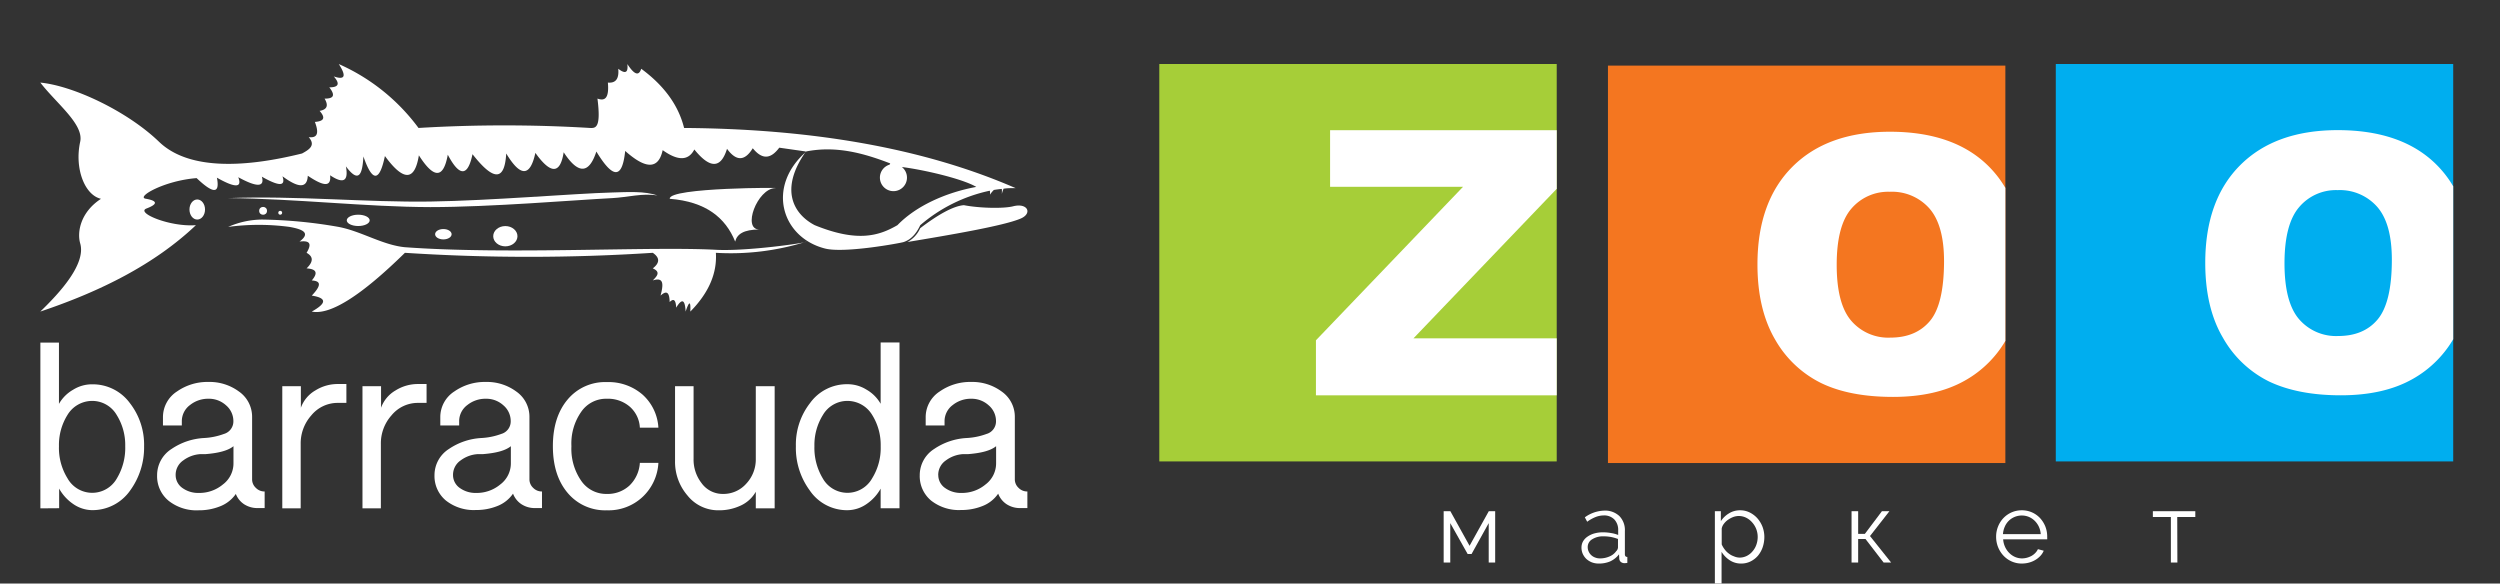 <svg id="Слой_1" data-name="Слой 1" xmlns="http://www.w3.org/2000/svg" xmlns:xlink="http://www.w3.org/1999/xlink" viewBox="0 0 530.04 123.72"><rect x="0" y="0" width="530.04" height="123.72" fill="#333333" stroke="none"/><defs><style>.cls-1{fill:none;}.cls-2,.cls-3{fill:#fff;}.cls-2{fill-rule:evenodd;}.cls-4{fill:#a6ce38;}.cls-5{clip-path:url(#clip-path);}.cls-6{fill:#f47620;}.cls-7{clip-path:url(#clip-path-2);}.cls-8{fill:#00aeef;}.cls-9{clip-path:url(#clip-path-3);}</style><clipPath id="clip-path"><rect class="cls-1" x="245.79" y="13.57" width="84.26" height="84.26"/></clipPath><clipPath id="clip-path-2"><rect class="cls-1" x="340.91" y="13.91" width="84.26" height="84.26"/></clipPath><clipPath id="clip-path-3"><rect class="cls-1" x="435.86" y="13.57" width="84.26" height="84.26"/></clipPath></defs><title>Монтажная область 1</title><path class="cls-2" d="M192.39,51.31a6.13,6.13,0,0,0,2.7-2.92c3.64-2.79,7-4.72,9.27-4.89,3.41.66,8.47.74,10.42.24,3.11-.8,4.16,1.5,1.64,2.59C212.82,47.89,201,49.88,192.39,51.31Z"/><path class="cls-2" d="M48.43,42c14.27-.55,29.25.93,42.81.73,12.88-.19,30.56-1.71,38.59-1.92,3.19-.09,6.93-.33,9.55.64-3.09-.55-6.37.39-9.55.55-8,.41-25.71,1.91-38.59,1.91C77.68,43.88,62.79,42.13,48.43,42Z"/><ellipse class="cls-3" cx="41.82" cy="44.42" rx="1.65" ry="2.13"/><circle class="cls-3" cx="55.78" cy="44.7" r="0.83"/><circle class="cls-3" cx="59.41" cy="45.11" r="0.41"/><ellipse class="cls-3" cx="75.95" cy="46.72" rx="2.43" ry="1.2"/><ellipse class="cls-3" cx="94" cy="49.66" rx="1.75" ry="1.1"/><ellipse class="cls-3" cx="107.14" cy="50.08" rx="2.57" ry="2.15"/><path class="cls-2" d="M61.39,48.11c2.8.5,4.57,1.27,2.11,3.11C66,50.89,66,51.94,65,53.6c1.32.73,1.59,1.76,0,3.3,1.84.12,2.63.77,1.1,2.56,1.62.1,2.38.72,0,3.21,3.58.57,2.8,1.82,0,3.39,3.93.8,10.56-3.44,19.75-12.46a405.93,405.93,0,0,0,52.55,0c1.47,1,1.56,2.1,0,3.3,1.76.77.87,1.67,0,2.56,2.49-.83,2.21,1.06,1.65,3.21,1.47-1.33,1.89-.39,1.93,1.37.89-.89,1.31-.37,1.38,1.19,1.11-1.83,1.87-2,2,.83q1.16-3.45,1,0,5.83-5.91,5.42-12.46A53.41,53.41,0,0,0,171,51.22c0,.28-12.73,2.09-19.2,1.74-14.17-.76-44,1.06-66-.55-4.72-.48-9.18-3.37-14-4.3a101.2,101.2,0,0,0-16.17-1.56,18.09,18.09,0,0,0-7.26,1.56A48.9,48.9,0,0,1,61.39,48.11Z"/><path class="cls-2" d="M142,42.15c-.35-2.45,24.91-2.39,22.33-2.27-3.77.15-7.05,8.79-3.31,8.78-3.38,0-4.77,1-5.15,2.56-2.06-5.08-6.23-8.47-13.87-9.07"/><path class="cls-2" d="M41.54,47.74c-8.75,8.29-20.13,14-33,18.32C12.76,62,18.27,55.93,17,51.59c-.67-2.32,0-6.55,4.41-9.44-3.48-.79-5.64-6.48-4.41-12.09.82-3.72-5.05-8.13-8.45-12.55,7,.68,18.43,6.06,25.17,12.55,6.52,6.27,18.88,5.32,30.32,2.48,1.55-.84,2.94-1.73,1.41-3.46,1.5.16,2.39-.39,1.31-3.23,1.69-.13,2.46-.7,1-2.34,1.45-.26,2-1,1.06-2.6,1.57,0,2.54-.42,1-2.39,1.76,0,2.46-.6.94-2.32,2.6.89,2.57-.29,1.07-2.62a42.23,42.23,0,0,1,16.9,13.55,304.49,304.49,0,0,1,36.38,0c1.19.05,2.35,0,1.56-6.23,1.53.56,2.51,0,2.21-3.39,1.5.13,2.41-.59,2.2-2.93,1.37,1.06,2.16,1,1.93-1,1.6,2.46,2.48,2.46,2.94,1,5,3.67,7.93,7.89,9.09,12.55,27.05.19,50.67,4.22,70.28,12.75-.87,0-1.72,0-2.55.13a8.15,8.15,0,0,0-.37,1.12,6.49,6.49,0,0,0,0-1.08c-.57.06-1.12.13-1.68.22a5.84,5.84,0,0,0-.83,1s.07-.86-.08-.83a33.21,33.21,0,0,0-14.7,7.3c-1,2.14-2.23,3.17-3.57,3.59-.57.19-12.43,2.41-16.59,1.37-9.2-2.31-12.58-13.08-4-20.57l-5.73-.82c-1.62,2.15-3.41,2.84-5.62.12-1.57,2.55-3.35,3-5.46.12-1.33,4.33-3.69,4.15-6.93.14-1.27,2.47-3.56,2.4-6.71.14-.88,4.06-3.52,4.13-7.95.17-.69,6.74-3.05,5.15-6.11.13-1.48,4.54-3.7,5.1-6.93.15-.71,4.59-2.69,4.78-6,.13-1.11,5.16-3.19,5.1-6.18.13-.3,5.29-2.24,6.43-7.15.15-1,4.82-2.78,4.78-5.24.11-1,5.57-3.24,4.66-6.13.13-.8,5-2.92,6-7.2.15-1.08,5.17-2.54,5.92-4.56.09-.2,3.65-.9,5.89-3.71,2.1.61,3.29-.65,3.7-3.35,1.89.31,2.83-1.81,2.06-4.73.1-.13,2.76-2.06,2.57-5.37.11.79,2.34-1,2-4.37.09.63,2.2-1,2.31-5,.11.82,2.15-.44,2.41-4.53.1.7,3.6-.92,3.31-4.3.09-6.85.53-12.87,4-10.8,4.37,2.62.45,2.54,1.17.18,2.07S36,48.15,41.48,47.74ZM170.87,32.12h0c-5.69,8.07-2.61,13.28,1.86,15.62,9.14,3.72,13.67,2.23,17.54,0,3.95-4.08,10.27-6.93,16.72-8.11-2.93-1.74-11.25-3.66-15.78-4.22a2.87,2.87,0,1,1-2.58-.51c0-.08.08-.17.12-.25C183.05,32.45,177.23,30.86,170.87,32.12Z"/><path class="cls-3" d="M8.56,107.78V72.63H12.5v13a8,8,0,0,1,3-3,7.53,7.53,0,0,1,4.05-1.15,9.77,9.77,0,0,1,8,4,14.36,14.36,0,0,1,3,9.14A15.48,15.48,0,0,1,27.59,104a9.74,9.74,0,0,1-8,4.16,7.22,7.22,0,0,1-4.11-1.33,9.59,9.59,0,0,1-2.94-3.24v4.16ZM12.5,94.6a12.18,12.18,0,0,0,1.79,6.77,6,6,0,0,0,10.52,0,12.51,12.51,0,0,0,1.74-6.77A12,12,0,0,0,24.75,88a6,6,0,0,0-5.2-3,6.12,6.12,0,0,0-5.26,3A12,12,0,0,0,12.5,94.6Z"/><path class="cls-3" d="M33.31,100.73a6.58,6.58,0,0,1,3.07-5.55,13.55,13.55,0,0,1,6.82-2.31A14.22,14.22,0,0,0,47.48,92a2.76,2.76,0,0,0,2-2.66,4.38,4.38,0,0,0-1.56-3.41,5.36,5.36,0,0,0-3.7-1.39,6.13,6.13,0,0,0-3.93,1.33,4.26,4.26,0,0,0-1.74,3.47v.87h-4V88.47a6.48,6.48,0,0,1,3-5.49,11.22,11.22,0,0,1,6.65-2,10.44,10.44,0,0,1,6.42,2,6.52,6.52,0,0,1,2.83,5.43v13.18a2.45,2.45,0,0,0,.81,1.86,2.52,2.52,0,0,0,1.85.75v3.52H54.59a5.16,5.16,0,0,1-2.83-.81A4.58,4.58,0,0,1,50,104.72a7.22,7.22,0,0,1-3.42,2.66,11.87,11.87,0,0,1-4.45.81,9.51,9.51,0,0,1-6.36-2A6.73,6.73,0,0,1,33.31,100.73Zm3.93,0a3.34,3.34,0,0,0,1.51,2.78,5.67,5.67,0,0,0,3.35,1,7.78,7.78,0,0,0,5.15-1.79,5.6,5.6,0,0,0,2.25-4.57V94.6q-1.62,1.34-5.89,1.68l-1.1,0a6.8,6.8,0,0,0-3.65,1.33A3.7,3.7,0,0,0,37.24,100.73Z"/><path class="cls-3" d="M59.85,107.78V81.88h3.94v4.57a6.94,6.94,0,0,1,3.12-3.7,8.87,8.87,0,0,1,4.8-1.33h1.73v4H71.71A7.21,7.21,0,0,0,66,88.07a8.92,8.92,0,0,0-2.25,6.13v13.58Z"/><path class="cls-3" d="M76.85,107.78V81.88h3.94v4.57a7,7,0,0,1,3.12-3.7,8.9,8.9,0,0,1,4.8-1.33h1.73v4H88.71A7.21,7.21,0,0,0,83,88.07a8.92,8.92,0,0,0-2.25,6.13v13.58Z"/><path class="cls-3" d="M92.12,100.73a6.58,6.58,0,0,1,3.07-5.55A13.55,13.55,0,0,1,102,92.87a14.29,14.29,0,0,0,4.28-.87,2.76,2.76,0,0,0,2-2.66,4.38,4.38,0,0,0-1.56-3.41,5.36,5.36,0,0,0-3.7-1.39,6.13,6.13,0,0,0-3.93,1.33,4.26,4.26,0,0,0-1.74,3.47v.87h-4V88.47a6.46,6.46,0,0,1,3-5.49,11.22,11.22,0,0,1,6.65-2,10.44,10.44,0,0,1,6.42,2,6.52,6.52,0,0,1,2.83,5.43v13.18a2.45,2.45,0,0,0,.81,1.86,2.52,2.52,0,0,0,1.85.75v3.52H113.4a5.14,5.14,0,0,1-2.83-.81,4.66,4.66,0,0,1-1.8-2.25,7.19,7.19,0,0,1-3.41,2.66,11.87,11.87,0,0,1-4.45.81,9.51,9.51,0,0,1-6.36-2A6.73,6.73,0,0,1,92.12,100.73Zm3.93,0a3.32,3.32,0,0,0,1.51,2.78,5.67,5.67,0,0,0,3.35,1,7.8,7.8,0,0,0,5.15-1.79,5.6,5.6,0,0,0,2.25-4.57V94.6c-1.08.89-3,1.45-5.9,1.68l-1.1,0a6.77,6.77,0,0,0-3.64,1.33A3.7,3.7,0,0,0,96.05,100.73Z"/><path class="cls-3" d="M117.22,94.6q0-6.18,3.12-9.89a10.34,10.34,0,0,1,8.33-3.7,11,11,0,0,1,7.57,2.66,10.18,10.18,0,0,1,3.35,7h-3.93a6.32,6.32,0,0,0-2.14-4.45,7.07,7.07,0,0,0-4.85-1.68,6.39,6.39,0,0,0-5.44,2.77,11.69,11.69,0,0,0-2.08,7.29,11.9,11.9,0,0,0,2.08,7.34,6.4,6.4,0,0,0,5.44,2.78,6.78,6.78,0,0,0,4.8-1.79,7.29,7.29,0,0,0,2.19-4.8h3.93a10.65,10.65,0,0,1-3.41,7.28,10.52,10.52,0,0,1-7.51,2.78,10.34,10.34,0,0,1-8.33-3.7Q117.22,100.79,117.22,94.6Z"/><path class="cls-3" d="M143.12,97.72V81.88h3.93V97.26a8.11,8.11,0,0,0,1.68,5.15,5.5,5.5,0,0,0,4.51,2.31,6.46,6.46,0,0,0,5-2.2,7.49,7.49,0,0,0,2-5.26V81.88h4v25.9h-4v-3.52a7.07,7.07,0,0,1-3.36,3,10.64,10.64,0,0,1-4.51.93,8.33,8.33,0,0,1-6.65-3.18A10.91,10.91,0,0,1,143.12,97.72Z"/><path class="cls-3" d="M168.74,94.6a14.3,14.3,0,0,1,3-9.14,9.61,9.61,0,0,1,7.92-4,7.53,7.53,0,0,1,4.05,1.15,8,8,0,0,1,3,3v-13h4v35.15h-4v-4.16a9.52,9.52,0,0,1-2.95,3.24,7.19,7.19,0,0,1-4.1,1.33,9.54,9.54,0,0,1-8-4.22A15.16,15.16,0,0,1,168.74,94.6Zm3.93,0a12.51,12.51,0,0,0,1.74,6.77,6,6,0,0,0,10.52,0,12.18,12.18,0,0,0,1.79-6.77A12,12,0,0,0,184.93,88a6.12,6.12,0,0,0-5.26-3,6,6,0,0,0-5.21,3A12,12,0,0,0,172.67,94.6Z"/><path class="cls-3" d="M195,100.73a6.58,6.58,0,0,1,3.07-5.55,13.55,13.55,0,0,1,6.82-2.31,14.29,14.29,0,0,0,4.28-.87,2.76,2.76,0,0,0,2-2.66,4.38,4.38,0,0,0-1.56-3.41,5.36,5.36,0,0,0-3.7-1.39A6.13,6.13,0,0,0,202,85.87a4.26,4.26,0,0,0-1.74,3.47v.87h-4V88.47a6.48,6.48,0,0,1,3-5.49,11.22,11.22,0,0,1,6.65-2,10.44,10.44,0,0,1,6.42,2,6.52,6.52,0,0,1,2.83,5.43v13.18a2.45,2.45,0,0,0,.81,1.86,2.52,2.52,0,0,0,1.85.75v3.52h-1.56a5.16,5.16,0,0,1-2.83-.81,4.66,4.66,0,0,1-1.8-2.25,7.14,7.14,0,0,1-3.41,2.66,11.87,11.87,0,0,1-4.45.81,9.51,9.51,0,0,1-6.36-2A6.73,6.73,0,0,1,195,100.73Zm3.93,0a3.32,3.32,0,0,0,1.51,2.78,5.67,5.67,0,0,0,3.35,1,7.78,7.78,0,0,0,5.15-1.79,5.6,5.6,0,0,0,2.25-4.57V94.6c-1.08.89-3,1.45-5.9,1.68l-1.09,0a6.77,6.77,0,0,0-3.65,1.33A3.7,3.7,0,0,0,198.92,100.73Z"/><rect class="cls-4" x="245.79" y="13.57" width="84.26" height="84.26"/><g class="cls-5"><path class="cls-3" d="M282,27.6H331.2V38.83l-31.52,32.9h32.67V83.81H279V72.15L310.19,39.6H282Z"/></g><rect class="cls-6" x="340.91" y="13.91" width="84.26" height="84.26"/><g class="cls-7"><path class="cls-3" d="M372.61,56.08q0-13.32,7.42-20.73t20.65-7.42q13.57,0,20.91,7.29t7.35,20.42q0,9.53-3.21,15.63a22.91,22.91,0,0,1-9.27,9.49q-6.07,3.39-15.11,3.39-9.19,0-15.23-2.93A22.86,22.86,0,0,1,376.36,72Q372.61,65.6,372.61,56.08Zm16.8.07q0,8.24,3.06,11.83a10.33,10.33,0,0,0,8.32,3.6q5.41,0,8.38-3.52t3-12.65q0-7.66-3.1-11.21a10.59,10.59,0,0,0-8.4-3.54,10.25,10.25,0,0,0-8.16,3.59Q389.41,47.85,389.41,56.15Z"/></g><rect class="cls-8" x="435.86" y="13.57" width="84.26" height="84.26"/><g class="cls-9"><path class="cls-3" d="M467.55,55.74q0-13.32,7.42-20.73t20.65-7.42q13.58,0,20.92,7.29t7.34,20.42q0,9.53-3.21,15.63a23,23,0,0,1-9.27,9.49q-6.06,3.39-15.11,3.39t-15.22-2.93a22.83,22.83,0,0,1-9.77-9.27Q467.55,65.26,467.55,55.74Zm16.8.07q0,8.23,3.06,11.83a10.34,10.34,0,0,0,8.32,3.6c3.61,0,6.41-1.17,8.38-3.53s3-6.56,3-12.64q0-7.66-3.1-11.21a10.55,10.55,0,0,0-8.39-3.55,10.2,10.2,0,0,0-8.16,3.6Q484.36,47.51,484.35,55.81Z"/></g><path class="cls-3" d="M311.57,115.72l4.08-7.34H317v10.89h-1.37v-8.36L312,117.45h-.84l-3.68-6.54v8.36h-1.4V108.38h1.42Z"/><path class="cls-3" d="M338.92,119.48a4,4,0,0,1-1.44-.26,3.86,3.86,0,0,1-1.15-.72,3.41,3.41,0,0,1-.76-1.08,3.26,3.26,0,0,1-.27-1.33,2.68,2.68,0,0,1,.33-1.31,3.13,3.13,0,0,1,.94-1,4.74,4.74,0,0,1,1.45-.68,6.61,6.61,0,0,1,1.84-.24,9.82,9.82,0,0,1,1.69.15,7.1,7.1,0,0,1,1.53.41v-1a3.19,3.19,0,0,0-.82-2.29,3,3,0,0,0-2.26-.85,4.82,4.82,0,0,0-1.71.34,8,8,0,0,0-1.78,1l-.5-.94a7.33,7.33,0,0,1,4.1-1.42,4.39,4.39,0,0,1,3.22,1.15,4.24,4.24,0,0,1,1.17,3.18v4.91c0,.39.17.58.52.58v1.26a3.61,3.61,0,0,1-.54.06,1.22,1.22,0,0,1-.85-.27,1,1,0,0,1-.32-.75l-.05-.86a4.9,4.9,0,0,1-1.89,1.51A6,6,0,0,1,338.92,119.48Zm.33-1.09a4.9,4.9,0,0,0,2-.42,3.26,3.26,0,0,0,1.41-1.11,1.08,1.08,0,0,0,.28-.4,1.11,1.11,0,0,0,.1-.41v-1.78a9.28,9.28,0,0,0-1.48-.42,9,9,0,0,0-1.56-.14,4.31,4.31,0,0,0-2.44.63,1.89,1.89,0,0,0-.94,1.65,2.18,2.18,0,0,0,.2.94,2.29,2.29,0,0,0,.54.76,2.32,2.32,0,0,0,.83.51A2.68,2.68,0,0,0,339.25,118.39Z"/><path class="cls-3" d="M369.17,119.48a4.29,4.29,0,0,1-2.44-.7A5.63,5.63,0,0,1,365,117v6.71h-1.42V108.38h1.27v2.11a5.31,5.31,0,0,1,1.74-1.66,4.38,4.38,0,0,1,2.32-.64,4.5,4.5,0,0,1,2.07.47,5.38,5.38,0,0,1,1.63,1.25,6,6,0,0,1,1.08,1.81,6.14,6.14,0,0,1,.38,2.11,6.82,6.82,0,0,1-.35,2.18,5.69,5.69,0,0,1-1,1.8,4.93,4.93,0,0,1-1.57,1.22A4.41,4.41,0,0,1,369.17,119.48Zm-.4-1.26a3.4,3.4,0,0,0,1.6-.37,3.84,3.84,0,0,0,1.23-1,4.2,4.2,0,0,0,.79-1.4,4.92,4.92,0,0,0,.27-1.62,4.71,4.71,0,0,0-.31-1.67,4.63,4.63,0,0,0-.86-1.4,4.11,4.11,0,0,0-1.29-1,3.58,3.58,0,0,0-1.6-.36,3.48,3.48,0,0,0-1.14.22,5.06,5.06,0,0,0-1.1.59,3.6,3.6,0,0,0-.88.86,2.25,2.25,0,0,0-.45,1v3.35a4.88,4.88,0,0,0,.64,1.08,4,4,0,0,0,.88.87,3.57,3.57,0,0,0,1.05.57A3.14,3.14,0,0,0,368.77,118.22Z"/><path class="cls-3" d="M399,108.38h1.59l-4.12,5.27,4.48,5.62h-1.59l-3.85-5h-1.55v5h-1.4V108.38h1.4v4.81h1.42Z"/><path class="cls-3" d="M428.67,119.48a5.22,5.22,0,0,1-2.18-.45,5.35,5.35,0,0,1-1.73-1.23,5.78,5.78,0,0,1-1.14-1.81,5.93,5.93,0,0,1-.41-2.2,5.76,5.76,0,0,1,.41-2.16,5.57,5.57,0,0,1,1.13-1.78,5.41,5.41,0,0,1,1.72-1.21,5.28,5.28,0,0,1,2.18-.45,5.24,5.24,0,0,1,3.89,1.67,5.94,5.94,0,0,1,1.11,1.78,5.84,5.84,0,0,1,.39,2.13v.34a.69.69,0,0,1,0,.23H424.7a4.6,4.6,0,0,0,.41,1.62,4.32,4.32,0,0,0,.89,1.28,3.92,3.92,0,0,0,1.24.85,3.74,3.74,0,0,0,1.49.3,4.21,4.21,0,0,0,1-.14,4.61,4.61,0,0,0,1-.4,3.38,3.38,0,0,0,.79-.62,2.66,2.66,0,0,0,.55-.8l1.23.33a3.51,3.51,0,0,1-.71,1.1,4.81,4.81,0,0,1-1.07.86,5.27,5.27,0,0,1-1.33.56A5.94,5.94,0,0,1,428.67,119.48Zm4-6.23a4.54,4.54,0,0,0-.41-1.6,4.34,4.34,0,0,0-.88-1.24,4.07,4.07,0,0,0-1.23-.82,3.95,3.95,0,0,0-4.25.82,3.84,3.84,0,0,0-.85,1.25,4.64,4.64,0,0,0-.39,1.59Z"/><path class="cls-3" d="M461.64,119.27h-1.38v-9.66h-3.82v-1.23h9v1.23h-3.83Z"/></svg>